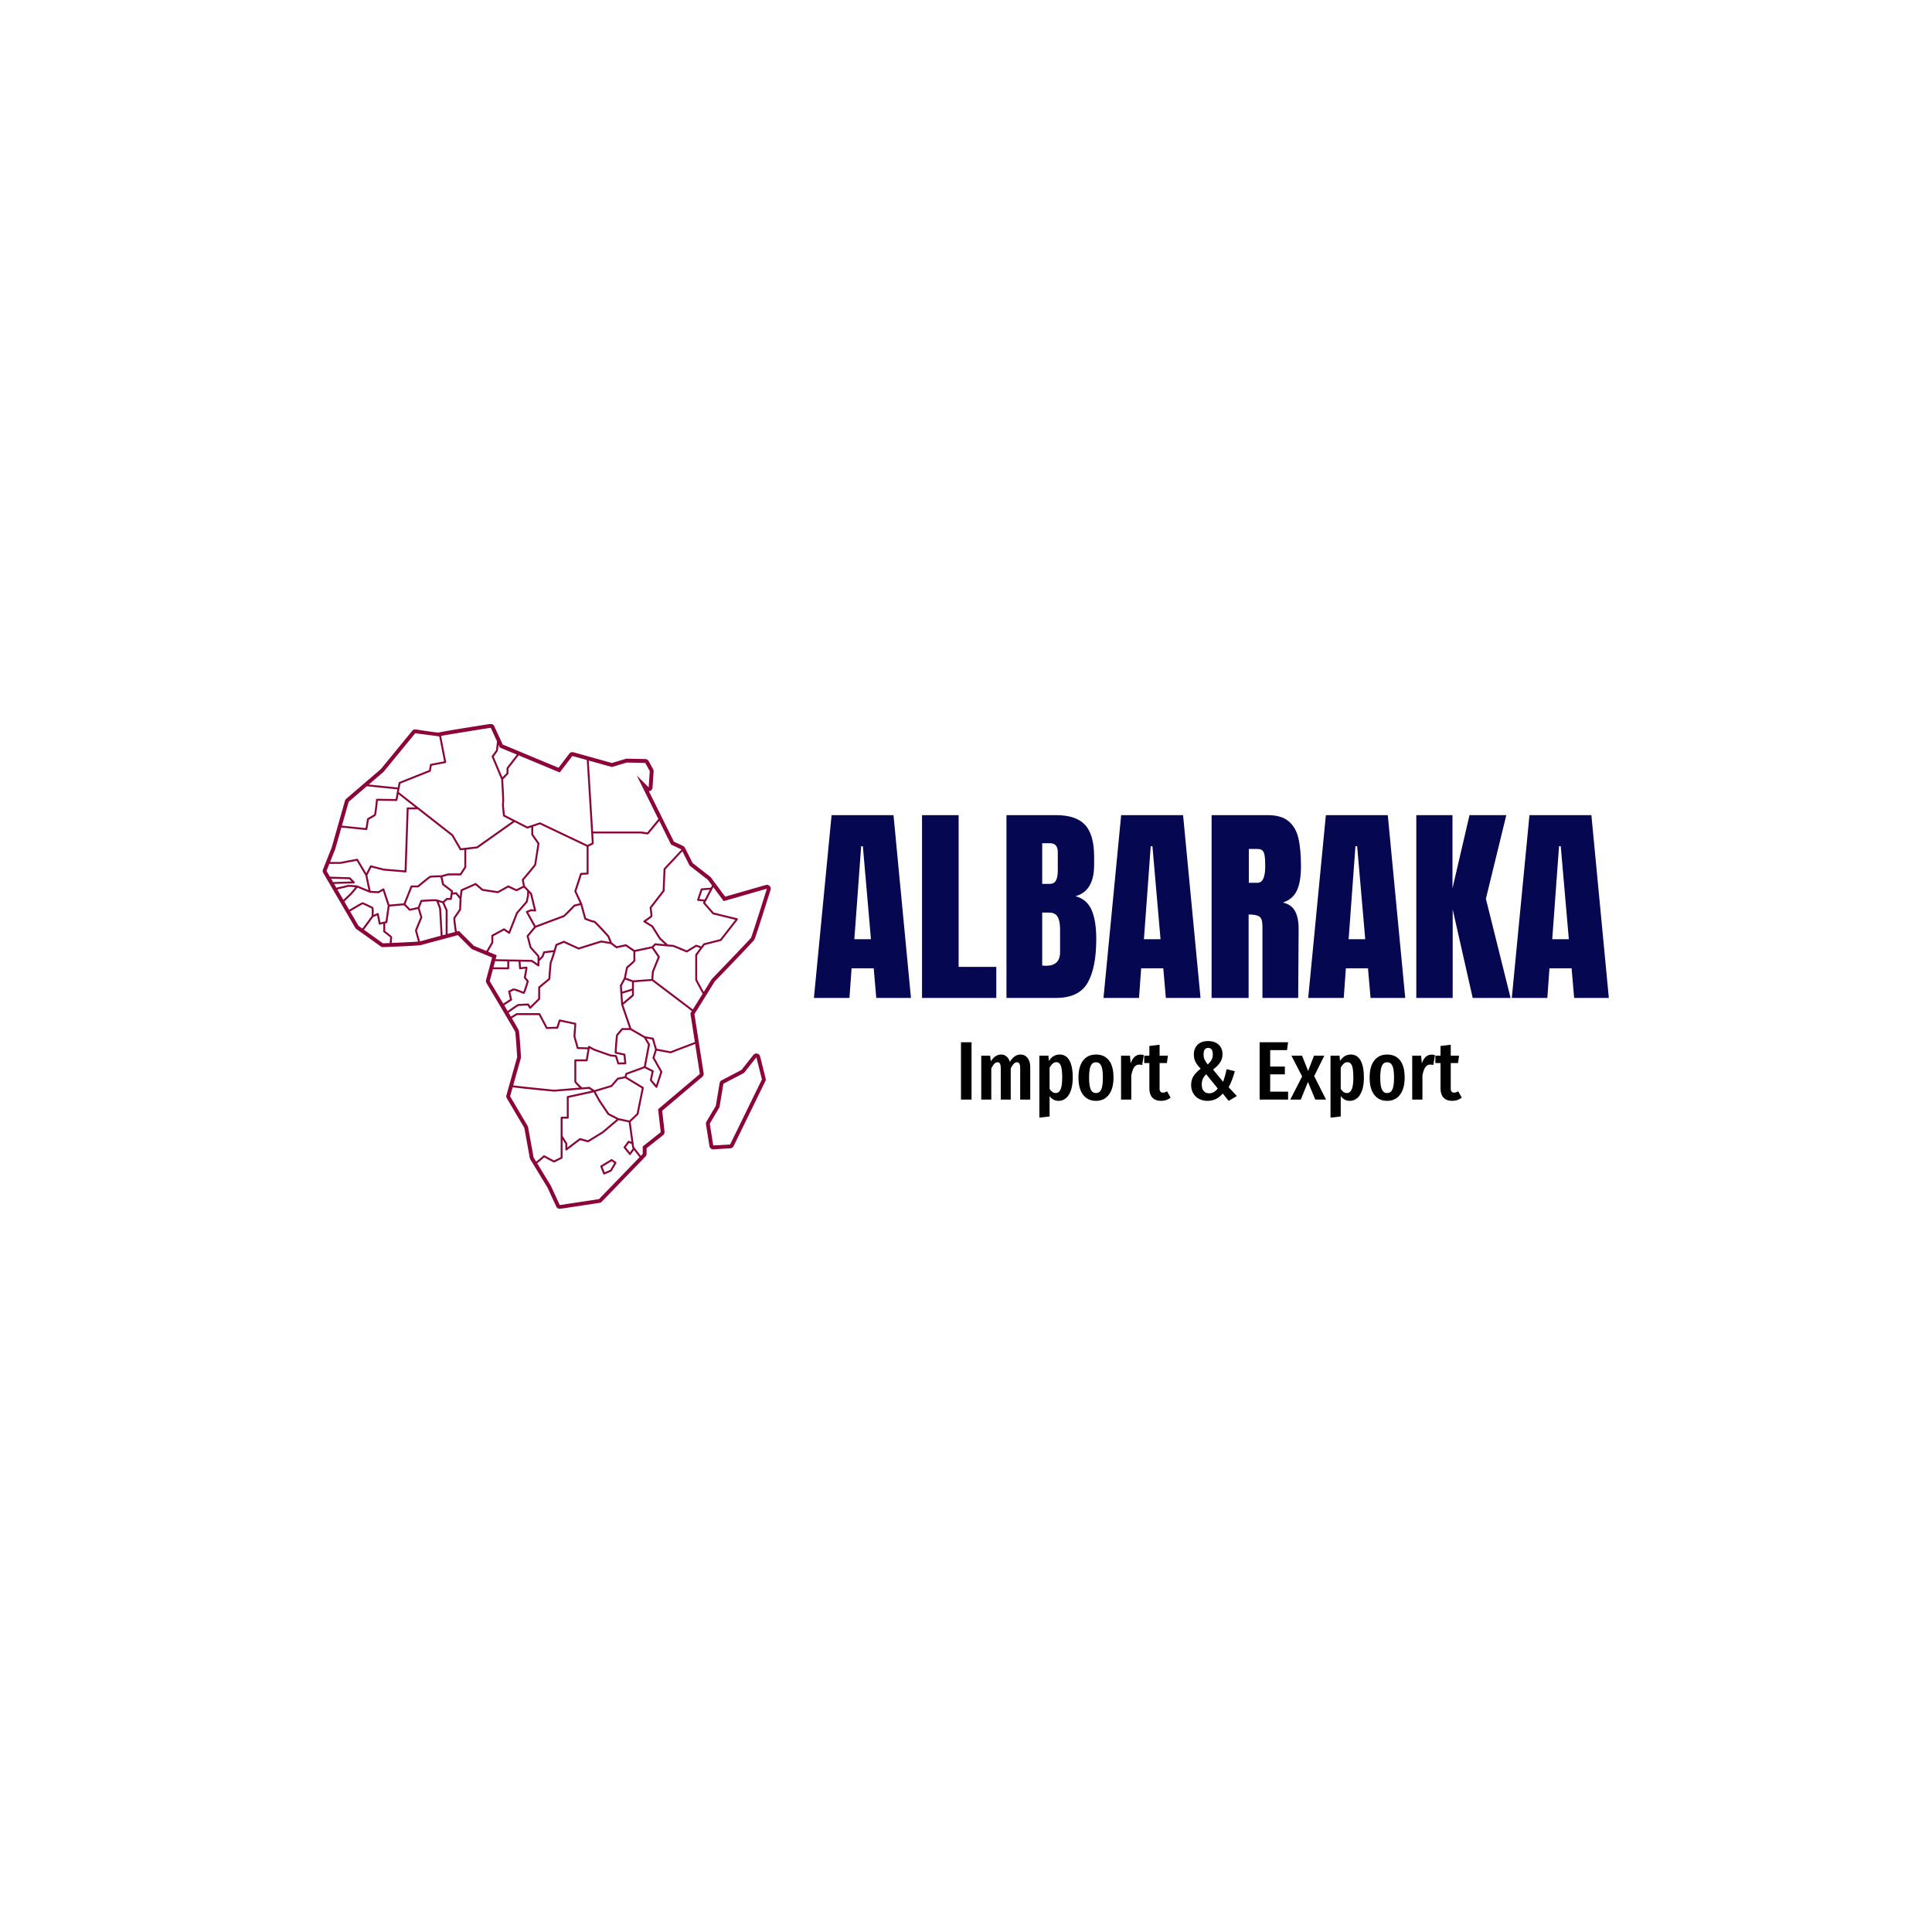 <svg xmlns="http://www.w3.org/2000/svg" version="1.1" xmlns:xlink="http://www.w3.org/1999/xlink" xmlns:svgjs="http://svgjs.dev/svgjs" width="1500" height="1500" viewBox="0 0 1500 1500"><rect width="1500" height="1500" fill="#ffffff"></rect><g transform="matrix(0.667,0,0,0.667,249.514,562.196)"><svg viewBox="0 0 396 149" data-background-color="#ffffff" preserveAspectRatio="xMidYMid meet" height="564" width="1500" xmlns="http://www.w3.org/2000/svg" xmlns:xlink="http://www.w3.org/1999/xlink"><g id="tight-bounds" transform="matrix(1,0,0,1,0.269,-0.062)"><svg viewBox="0 0 395.52 149.127" height="149.127" width="395.52"><g><svg viewBox="0 0 639.886 241.263" height="149.127" width="395.52"><g transform="matrix(1,0,0,1,244.366,45.384)"><svg viewBox="0 0 395.52 150.496" height="150.496" width="395.52"><g id="textblocktransform"><svg viewBox="0 0 395.52 150.496" height="150.496" width="395.52" id="textblock"><g><svg viewBox="0 0 395.52 90.94" height="90.94" width="395.52"><g transform="matrix(1,0,0,1,0,0)"><svg width="395.52" viewBox="0.75 -42.95 186.78 42.95" height="90.94" data-palette-color="#050750"><path d="M9.1 0L0.75 0 4.9-42.95 19.45-42.95 23.55 0 15.4 0 14.8-6.95 9.6-6.95 9.1 0ZM11.85-35.65L10.25-13.8 14.15-13.8 12.25-35.65 11.85-35.65ZM43.6 0L26.15 0 26.15-42.95 34.75-42.95 34.75-7.3 43.6-7.3 43.6 0ZM45.99 0L45.99-42.95 57.64-42.95Q62.34-42.95 64.47-40.65 66.59-38.35 66.59-33.15L66.59-33.15 66.59-31.25Q66.59-25.1 62.2-23.9L62.2-23.9Q64.89-23.2 66-20.65 67.09-18.1 67.09-13.9L67.09-13.9Q67.09-7.05 65.05-3.53 63 0 57.64 0L57.64 0 45.99 0ZM54.39-26.8L56.14-26.8Q57.24-26.8 57.64-27.63 58.05-28.45 58.05-29.95L58.05-29.95 58.05-34.25Q58.05-36.35 56.2-36.35L56.2-36.35 54.39-36.35 54.39-26.8ZM55.24-7.55Q58.59-7.55 58.59-10.75L58.59-10.75 58.59-16.1Q58.59-18.05 58.02-19.05 57.45-20.05 55.99-20.05L55.99-20.05 54.39-20.05 54.39-7.6 55.24-7.55ZM77.14 0L68.79 0 72.94-42.95 87.49-42.95 91.59 0 83.44 0 82.84-6.95 77.64-6.95 77.14 0ZM79.89-35.65L78.29-13.8 82.19-13.8 80.29-35.65 79.89-35.65ZM94.19 0L94.19-42.95 107.39-42.95Q110.54-42.95 112.27-41.53 113.99-40.1 114.59-37.52 115.19-34.95 115.19-30.95L115.19-30.95Q115.19-27.3 114.24-25.25 113.29-23.2 110.94-22.4L110.94-22.4Q112.89-22 113.77-20.45 114.64-18.9 114.64-16.25L114.64-16.25 114.54 0 106.14 0 106.14-16.8Q106.14-18.6 105.44-19.1 104.74-19.6 102.89-19.6L102.89-19.6 102.89 0 94.19 0ZM102.94-27.05L104.99-27.05Q106.79-27.05 106.79-30.95L106.79-30.95Q106.79-32.65 106.64-33.5 106.49-34.35 106.09-34.68 105.69-35 104.94-35L104.94-35 102.94-35 102.94-27.05ZM125.24 0L116.89 0 121.04-42.95 135.59-42.95 139.69 0 131.54 0 130.94-6.95 125.74-6.95 125.24 0ZM127.99-35.65L126.39-13.8 130.29-13.8 128.39-35.65 127.99-35.65ZM150.84 0L142.29 0 142.29-42.95 150.79-42.95 150.79-25.75 154.79-42.95 163.44-42.95 158.64-23.3 164.44 0 155.54 0 150.84-20.8 150.84 0ZM173.08 0L164.73 0 168.88-42.95 183.43-42.95 187.53 0 179.38 0 178.78-6.95 173.58-6.95 173.08 0ZM175.83-35.65L174.23-13.8 178.13-13.8 176.23-35.65 175.83-35.65Z" opacity="1" transform="matrix(1,0,0,1,0,0)" fill="#050750" class="wordmark-text-0" data-fill-palette-color="primary" id="text-0"></path></svg></g></svg></g><g transform="matrix(1,0,0,1,73.171,112.409)"><svg viewBox="0 0 249.178 38.087" height="38.087" width="249.178"><g transform="matrix(1,0,0,1,0,0)"><svg width="249.178" viewBox="3 -35.25 301.56 46.1" height="38.087" data-palette-color="#000000"><path d="M3-34.55L9.35-34.55 9.35 0 3 0 3-34.55ZM38.85-27.15Q41.5-27.15 43.1-25.1 44.7-23.05 44.7-19.6L44.7-19.6 44.7 0 38.65 0 38.65-18.95Q38.65-20.85 38.15-21.68 37.65-22.5 36.7-22.5L36.7-22.5Q34.75-22.5 32.95-18.8L32.95-18.8 32.95 0 26.95 0 26.95-18.95Q26.95-22.5 25.05-22.5L25.05-22.5Q23-22.5 21.25-18.8L21.25-18.8 21.25 0 15.2 0 15.2-26.45 20.55-26.45 20.95-23.05Q23.55-27.15 27.2-27.15L27.2-27.15Q29.05-27.15 30.4-26 31.75-24.85 32.45-22.75L32.45-22.75Q35.1-27.15 38.85-27.15L38.85-27.15ZM62.4-27.15Q66.3-27.15 68.3-23.58 70.3-20 70.3-13.3L70.3-13.3Q70.3-6.8 68.02-3.03 65.75 0.75 61.7 0.75L61.7 0.75Q58.5 0.75 56.35-2.1L56.35-2.1 56.35 10.15 50.2 10.85 50.2-26.45 55.65-26.45 55.9-23.25Q57.2-25.25 58.8-26.2 60.4-27.15 62.4-27.15L62.4-27.15ZM60.05-3.95Q61.95-3.95 62.95-6.13 63.95-8.3 63.95-13.25L63.95-13.25Q63.95-18.45 63.1-20.5 62.25-22.55 60.45-22.55L60.45-22.55Q58.15-22.55 56.35-19.25L56.35-19.25 56.35-6.45Q57.95-3.95 60.05-3.95L60.05-3.95ZM84.29-27.15Q89.29-27.15 92.07-23.65 94.84-20.15 94.84-13.25L94.84-13.25Q94.84-6.65 92.04-2.95 89.24 0.75 84.29 0.75L84.29 0.75Q79.34 0.75 76.54-2.88 73.74-6.5 73.74-13.25L73.74-13.25Q73.74-19.95 76.54-23.55 79.34-27.15 84.29-27.15L84.29-27.15ZM84.29-22.5Q82.14-22.5 81.14-20.38 80.14-18.25 80.14-13.25L80.14-13.25Q80.14-8.2 81.14-6.08 82.14-3.95 84.29-3.95L84.29-3.95Q86.44-3.95 87.44-6.08 88.44-8.2 88.44-13.25L88.44-13.25Q88.44-18.3 87.44-20.4 86.44-22.5 84.29-22.5L84.29-22.5ZM111.04-27.1Q112.19-27.1 113.09-26.75L113.09-26.75 112.09-20.85Q111.09-21.1 110.24-21.1L110.24-21.1Q108.34-21.1 107.24-19.45 106.14-17.8 105.54-14.55L105.54-14.55 105.54 0 99.39 0 99.39-26.45 104.74-26.45 105.19-21.85Q107.04-27.1 111.04-27.1L111.04-27.1ZM127.09-5L129.24-1.2Q126.79 0.75 123.49 0.75L123.49 0.75Q120.04 0.75 118.24-1.23 116.44-3.2 116.44-6.6L116.44-6.6 116.44-22 113.34-22 113.34-26.45 116.44-26.45 116.44-32.3 122.59-33.05 122.59-26.45 127.59-26.45 126.99-22 122.59-22 122.59-6.6Q122.59-4.2 124.64-4.2L124.64-4.2Q125.29-4.2 125.79-4.38 126.29-4.55 127.09-5L127.09-5ZM151.78-35.25Q155.83-35.25 158.16-33.08 160.48-30.9 160.48-27.35L160.48-27.35Q160.48-24.5 159.03-22.35 157.58-20.2 154.78-18.1L154.78-18.1 160.88-10.7Q162.23-14.65 162.93-18.35L162.93-18.35 167.88-17.1Q166.38-11.45 164.18-7.45L164.18-7.45 169.13-2.15 164.18 0.75 160.63-3.65Q158.68-1.4 156.43-0.33 154.18 0.75 151.43 0.75L151.43 0.75Q148.58 0.75 146.33-0.45 144.08-1.65 142.83-3.83 141.58-6 141.58-8.8L141.58-8.8Q141.58-11.85 142.96-14.08 144.33-16.3 147.33-18.6L147.33-18.6Q145.03-21 144.13-22.88 143.23-24.75 143.23-27.25L143.23-27.25Q143.23-30.75 145.43-33 147.63-35.25 151.78-35.25L151.78-35.25ZM151.88-31.15Q149.08-31.15 149.08-27.25L149.08-27.25Q149.08-25.5 149.63-24.23 150.18-22.95 151.58-21.15L151.58-21.15Q153.23-22.7 153.93-24 154.63-25.3 154.63-27.2L154.63-27.2Q154.63-31.15 151.88-31.15L151.88-31.15ZM150.68-15.25Q149.23-13.95 148.61-12.48 147.98-11 147.98-9L147.98-9Q147.98-6.5 149.18-5.15 150.38-3.8 152.43-3.8L152.43-3.8Q153.98-3.8 155.23-4.53 156.48-5.25 157.63-6.7L157.63-6.7 150.68-15.25ZM182.83-34.55L199.98-34.55 199.33-29.8 189.18-29.8 189.18-19.9 198.03-19.9 198.03-15.2 189.18-15.2 189.18-4.8 199.98-4.8 199.98 0 182.83 0 182.83-34.55ZM221.78-26.45L215.68-14.15 222.83 0 216.33 0 211.93-10.65 207.63 0 201.28 0 208.43-13.95 201.98-26.45 208.38-26.45 212.03-17.25 215.58-26.45 221.78-26.45ZM237.72-27.15Q241.62-27.15 243.62-23.58 245.62-20 245.62-13.3L245.62-13.3Q245.62-6.8 243.35-3.03 241.07 0.75 237.02 0.75L237.02 0.75Q233.82 0.75 231.67-2.1L231.67-2.1 231.67 10.15 225.52 10.85 225.52-26.45 230.97-26.45 231.22-23.25Q232.52-25.25 234.12-26.2 235.72-27.15 237.72-27.15L237.72-27.15ZM235.37-3.95Q237.27-3.95 238.27-6.13 239.27-8.3 239.27-13.25L239.27-13.25Q239.27-18.45 238.42-20.5 237.57-22.55 235.77-22.55L235.77-22.55Q233.47-22.55 231.67-19.25L231.67-19.25 231.67-6.45Q233.27-3.95 235.37-3.95L235.37-3.95ZM259.62-27.15Q264.62-27.15 267.39-23.65 270.17-20.15 270.17-13.25L270.17-13.25Q270.17-6.65 267.37-2.95 264.57 0.75 259.62 0.75L259.62 0.75Q254.67 0.75 251.87-2.88 249.07-6.5 249.07-13.25L249.07-13.25Q249.07-19.95 251.87-23.55 254.67-27.15 259.62-27.15L259.62-27.15ZM259.62-22.5Q257.47-22.5 256.47-20.38 255.47-18.25 255.47-13.25L255.47-13.25Q255.47-8.2 256.47-6.08 257.47-3.95 259.62-3.95L259.62-3.95Q261.77-3.95 262.77-6.08 263.77-8.2 263.77-13.25L263.77-13.25Q263.77-18.3 262.77-20.4 261.77-22.5 259.62-22.5L259.62-22.5ZM286.37-27.1Q287.52-27.1 288.42-26.75L288.42-26.75 287.42-20.85Q286.42-21.1 285.57-21.1L285.57-21.1Q283.67-21.1 282.57-19.45 281.47-17.8 280.87-14.55L280.87-14.55 280.87 0 274.72 0 274.72-26.45 280.07-26.45 280.52-21.85Q282.37-27.1 286.37-27.1L286.37-27.1ZM302.42-5L304.56-1.2Q302.12 0.75 298.81 0.75L298.81 0.75Q295.37 0.75 293.56-1.23 291.77-3.2 291.77-6.6L291.77-6.6 291.77-22 288.67-22 288.67-26.45 291.77-26.45 291.77-32.3 297.92-33.05 297.92-26.45 302.92-26.45 302.31-22 297.92-22 297.92-6.6Q297.92-4.2 299.97-4.2L299.97-4.2Q300.62-4.2 301.12-4.38 301.62-4.55 302.42-5L302.42-5Z" opacity="1" transform="matrix(1,0,0,1,0,0)" fill="#000000" class="slogan-text-1" data-fill-palette-color="secondary" id="text-1"></path></svg></g></svg></g></svg></g></svg></g><g><svg viewBox="0 0 222.897 241.263" height="241.263" width="222.897"><g><svg xmlns="http://www.w3.org/2000/svg" xmlns:xlink="http://www.w3.org/1999/xlink" version="1.1" x="0" y="0" viewBox="20.58 18.563 58.138 62.928" enable-background="new 0 0 100 100" xml:space="preserve" height="241.263" width="222.897" class="icon-icon-0" data-fill-palette-color="accent" id="icon-0"><g fill="#8b053a" data-fill-palette-color="accent"><path d="M77.34 61.709A0.5 0.5 0 0 0 76.463 61.521L74.924 63.463 72.348 64.812A0.5 0.5 0 0 0 72.086 65.172L71.591 68.129 70.377 70.176A0.5 0.5 0 0 0 70.313 70.509L70.764 73.345C70.81 73.633 71.095 73.803 71.287 73.765L73.478 73.636A0.5 0.5 0 0 0 73.898 73.357L78.023 64.914A0.5 0.5 0 0 0 78.058 64.573zM73.45 73.137L71.259 73.266 70.809 70.43 72.069 68.302 72.58 65.253 75.251 63.856 76.856 61.831 77.576 64.694z" fill="#8b053a" data-fill-palette-color="accent"></path><path d="M78.081 39.465L72.807 40.981 70.952 38.486A0.5 0.5 0 0 0 70.858 38.39L68.584 36.617 67.581 34.628A0.5 0.5 0 0 0 67.347 34.401L66.152 33.839 62.908 27.296A0.5 0.5 0 0 0 63.381 26.83L63.522 24.718A0.5 0.5 0 0 0 63.461 24.444L62.877 23.383A0.5 0.5 0 0 0 62.449 23.124L60.056 23.075H60.045A0.5 0.5 0 0 0 59.901 23.096L58.106 23.634 53.112 22.242A0.5 0.5 0 0 0 52.581 22.421L51.181 24.254 43.936 21.237 42.841 18.854A0.5 0.5 0 0 0 42.309 18.569C38.009 19.244 36.449 19.512 35.852 19.638L35.606 19.683C35.195 19.67 33.609 19.431 32.671 19.278A0.5 0.5 0 0 0 32.203 19.454L28.118 24.435 23.628 28.285A0.5 0.5 0 0 0 23.473 28.528L21.739 34.626 20.615 37.455A0.5 0.5 0 0 0 20.648 37.891L24.8 45.017A0.5 0.5 0 0 0 24.941 45.172L28.111 47.437A0.5 0.5 0 0 0 28.402 47.53H28.422C33.228 47.337 33.364 47.274 33.473 47.224 33.613 47.177 38.097 45.981 38.114 45.976L39.844 47.706A0.5 0.5 0 0 0 40.007 47.815L42.565 48.872 41.777 51.799A0.5 0.5 0 0 0 41.831 52.188C42.538 53.362 45.486 58.341 45.557 58.503 45.602 58.698 45.726 60.326 45.815 61.799L44.419 66.744A0.5 0.5 0 0 0 44.47 67.134L46.745 70.988 47.453 74.892A0.5 0.5 0 0 0 47.518 75.064L49.743 78.714 50.891 81.201C50.973 81.38 51.151 81.491 51.344 81.491 51.404 81.491 56.45 80.72 56.51 80.712A0.5 0.5 0 0 0 56.794 80.566L62.466 74.702A0.5 0.5 0 0 0 62.608 74.353V73.628L64.754 71.927A0.5 0.5 0 0 0 64.941 71.48L64.632 68.763 69.842 64.359A0.5 0.5 0 0 0 70.013 63.9L68.818 56.222 71.463 51.976C74.758 48.559 76.481 46.742 76.585 46.574 76.625 46.509 76.747 46.312 78.697 40.088A0.5 0.5 0 0 0 78.081 39.465M68.188 36.945L70.55 38.786 71.1 39.525 70.952 39.812 69.745 39.905A0.12 0.12 0 0 0 69.636 39.989L69.174 41.356A0.125 0.125 0 0 0 69.278 41.52L70.02 41.602 69.953 41.733A0.125 0.125 0 0 0 69.97 41.873L71.161 43.236C71.178 43.256 71.201 43.269 71.225 43.276L74.118 43.981 72.159 46.494 70.034 47.038A0.12 0.12 0 0 0 69.965 47.085L69.706 47.434 69.09 47.225A0.12 0.12 0 0 0 68.986 47.237L67.816 47.953C66.246 47.273 66.005 47.208 65.933 47.222A7 7 0 0 1 65.366 47.187C64.716 46.58 64.535 46.421 64.478 46.377 64.394 46.271 63.812 45.341 63.457 44.769A0.13 0.13 0 0 0 63.416 44.728L62.542 44.188C63.028 43.852 63.292 43.655 63.33 43.602 63.36 43.559 63.405 43.495 63.258 42.452L64.92 40.294A0.12 0.12 0 0 0 64.946 40.223L65.061 37.445 67.256 35.097zM70.814 40.072L70.142 41.365 69.458 41.289 69.845 40.147zM65.781 34.219L67.134 34.855 67.139 34.863 64.843 37.315A0.13 0.13 0 0 0 64.813 37.391L64.698 40.172 63.028 42.34A0.12 0.12 0 0 0 63.004 42.434C63.064 42.848 63.118 43.337 63.112 43.468 63.012 43.552 62.61 43.839 62.244 44.09A0.126 0.126 0 0 0 62.249 44.3L63.26 44.925C64.263 46.542 64.296 46.56 64.324 46.573 64.368 46.605 64.677 46.889 64.959 47.151 64.551 47.114 64.094 47.07 63.737 47.035A0.13 0.13 0 0 0 63.635 47.073L63.287 47.432 61.048 47.898 59.989 47.178A0.13 0.13 0 0 0 59.892 47.159L58.74 47.412 58.115 46.934 57.763 46.078A0.1 0.1 0 0 0 57.741 46.042C55.986 44.088 55.861 44.085 55.802 44.084A0.2 0.2 0 0 0 55.749 44.093C55.631 44.083 55.162 43.916 54.755 43.751L54.246 41.89C54.244 41.883 54.236 41.88 54.232 41.873L54.238 41.871 53.497 40.273 54.189 38.15 54.962 38.105A0.126 0.126 0 0 0 55.08 37.98V34.483C55.709 34.176 55.715 34.167 55.739 34.124 55.751 34.102 55.757 34.086 55.68 32.779L61.817 32.778 62.735 32.903 62.752 32.904A0.13 0.13 0 0 0 62.849 32.859C63.538 32.035 63.974 31.508 64.263 31.152zM59.448 53.305L59.396 52.549 59.837 51.736 60.716 52.056 60.713 52.919zM60.713 53.182L60.711 53.725 59.545 54.714 59.465 53.561zM59.924 51.501L60.188 50.235C61.188 49.401 61.172 49.308 61.161 49.235A26 26 0 0 1 61.145 48.133L63.293 47.686 64.064 48.808 63.304 50.682A0.1 0.1 0 0 0 63.295 50.721L63.23 51.667 60.859 51.843zM48.672 48.628L47.657 47.488 47.306 46.126 48.227 45.01A426 426 0 0 1 51.874 43.641C51.914 43.631 52.005 43.607 53.307 42.254L54.035 42.073 54.528 43.876C54.538 43.913 54.565 43.944 54.6 43.959 55.371 44.273 55.658 44.343 55.778 44.341 55.971 44.486 56.807 45.379 57.54 46.193L57.81 46.853 56.74 46.674A0.1 0.1 0 0 0 56.681 46.678L53.799 47.577 51.927 46.721A0.13 0.13 0 0 0 51.827 46.719L50.854 47.121A0.12 0.12 0 0 0 50.783 47.202C50.713 47.44 50.639 47.686 50.567 47.922L49.3 48.074A0.13 0.13 0 0 0 49.198 48.153L48.995 48.683 48.704 48.979V48.711A0.12 0.12 0 0 0 48.672 48.628M47.735 40.562A0.1 0.1 0 0 0 47.703 40.505L46.824 39.591 46.676 38.826C48.279 36.957 48.285 36.865 48.288 36.816 48.296 36.73 48.541 35.15 48.705 34.109A0.12 0.12 0 0 0 48.684 34.019L47.896 32.876V31.891L48.763 31.598 54.828 34.48V37.858L54.088 37.901A0.12 0.12 0 0 0 53.977 37.987L53.243 40.237A0.13 0.13 0 0 0 53.248 40.329L53.946 41.835 53.212 42.018A0.13 0.13 0 0 0 53.151 42.053C52.565 42.664 51.889 43.346 51.813 43.397 51.718 43.421 48.981 44.456 48.209 44.748L47.252 43.021 47.633 42.868 48.143 42.903C48.208 42.922 48.295 42.84 48.273 42.749zM46.57 39.581L45.729 40.011 44.714 39.539A0.12 0.12 0 0 0 44.601 39.543L43.29 40.27 41.374 39.979 40.499 39.244A0.12 0.12 0 0 0 40.368 39.225L38.542 40.038A0.12 0.12 0 0 0 38.469 40.138L38.38 40.915 37.989 40.449A0.13 0.13 0 0 0 37.88 40.405L37.468 40.45 37.492 40.299A0.13 0.13 0 0 0 37.445 40.18C37.035 39.866 36.428 39.399 36.307 39.303A5 5 0 0 1 36.248 39.027 5 5 0 0 0 36.108 38.428L36.895 38.216H38.472A0.12 0.12 0 0 0 38.576 38.159L39.189 37.221A0.13 0.13 0 0 0 39.21 37.153V34.878L40.631 34.714A0.1 0.1 0 0 0 40.689 34.692L45.478 31.304 47.086 32.126A0.12 0.12 0 0 0 47.183 32.133L47.648 31.976V32.915C47.648 32.94 47.656 32.965 47.67 32.986L48.452 34.119C48.388 34.53 48.076 36.52 48.044 36.774 47.945 36.944 47.021 38.042 46.449 38.709A0.13 0.13 0 0 0 46.421 38.814zM32.876 29.651V29.622L37.302 33.082 38.362 34.901A0.12 0.12 0 0 0 38.47 34.963L38.484 34.962 38.958 34.907V37.116L38.403 37.966H36.877A0.1 0.1 0 0 0 36.844 37.97L35.905 38.223C35.641 38.19 34.606 38.249 34.495 38.282 34.382 38.316 33.578 38.971 32.91 39.528H32.104A0.13 0.13 0 0 0 31.988 39.607L31.091 41.849 29.239 42.009 28.577 39.99A0.13 0.13 0 0 0 28.503 39.912 0.12 0.12 0 0 0 28.395 39.921L27.791 40.275C27.382 40.258 26.937 40.237 26.801 40.231A75 75 0 0 1 26.373 38.208L26.894 37.187 28.472 37.59 31.32 37.832A0.12 0.12 0 0 0 31.414 37.801 0.12 0.12 0 0 0 31.456 37.712L31.729 29.651zM32.187 39.779H32.954C32.983 39.779 33.012 39.769 33.034 39.75 33.706 39.19 34.475 38.568 34.565 38.522 34.674 38.493 35.648 38.444 35.853 38.464 35.9 38.567 35.967 38.905 36 39.075 36.062 39.39 36.073 39.433 36.119 39.474 36.161 39.512 36.957 40.122 37.231 40.332L37.1 41.154H36.692A0.12 0.12 0 0 0 36.609 41.186L36.172 41.577 35.443 41.348 35.442 41.35C35.333 41.314 34.964 41.293 33.374 41.405A0.13 0.13 0 0 0 33.267 41.483L32.928 42.329 31.915 42.55 31.323 41.938zM58.111 24.156L60.044 23.576 62.438 23.625 63.022 24.686 62.88 26.798 61.333 25.251 64.135 30.901C63.743 31.386 63.143 32.111 62.697 32.644L61.832 32.527H55.664C55.581 31.116 55.417 28.431 55.103 23.318zM51.344 24.865L52.979 22.726 54.848 23.247C55.074 26.91 55.46 33.247 55.5 33.992 55.396 34.046 55.17 34.159 54.953 34.265L48.825 31.353A0.12 0.12 0 0 0 48.731 31.347L47.151 31.881 44.224 30.385C44.142 29.719 44.075 28.993 44.098 28.888H44.097C44.143 28.749 44.147 28.214 43.991 25.762L44.652 25.075A0.13 0.13 0 0 0 44.687 24.989V24.356L46.01 22.644zM43.312 22.04L43.4 21.273 43.562 21.625 45.769 22.544 44.461 24.236A0.13 0.13 0 0 0 44.435 24.313V24.938L43.903 25.491 42.769 22.808 43.289 22.1A0.1 0.1 0 0 0 43.312 22.04M42.386 19.064L43.2 20.835 43.068 21.978 42.527 22.717A0.13 0.13 0 0 0 42.512 22.84L43.739 25.743C43.808 26.823 43.902 28.561 43.871 28.785 43.829 28.884 43.825 29.198 43.983 30.48 43.988 30.522 44.013 30.557 44.05 30.576L45.224 31.176 40.568 34.47 38.536 34.704 37.505 32.935A0.1 0.1 0 0 0 37.474 32.899L30.456 27.412 30.673 26.304 34.532 24.766A0.13 0.13 0 0 0 34.609 24.672L34.732 23.98 36.502 23.642A0.125 0.125 0 0 0 36.601 23.495L35.945 20.123C37.077 19.898 42.386 19.064 42.386 19.064M28.476 24.789L32.589 19.774S35.686 20.184 35.7 20.18L36.331 23.422 34.6 23.753A0.125 0.125 0 0 0 34.5 23.854L34.375 24.562 30.518 26.099A0.12 0.12 0 0 0 30.442 26.191L30.32 26.812 26.563 26.429zM23.953 28.667L26.302 26.653 30.273 27.058 30.198 27.44 30.199 27.443H30.198L30.048 28.312 27.627 28.277H27.625A0.126 0.126 0 0 0 27.5 28.389C27.417 29.219 27.303 30.137 27.251 30.302 27.157 30.368 26.759 30.596 26.4 30.793A0.13 0.13 0 0 0 26.337 30.883L26.146 32.079 23.074 31.763zM22.213 34.79L23.004 32.007 26.237 32.34H26.25A0.126 0.126 0 0 0 26.374 32.235L26.574 30.983C26.811 30.853 27.357 30.548 27.435 30.475 27.475 30.438 27.549 30.371 27.737 28.529L30.15 28.564H30.152A0.125 0.125 0 0 0 30.275 28.46L30.408 27.692 32.596 29.403H31.607A0.125 0.125 0 0 0 31.482 29.524L31.209 37.574 28.513 37.346 26.859 36.921A0.12 0.12 0 0 0 26.716 36.985L26.233 37.932 25.157 36.124A0.12 0.12 0 0 0 25.026 36.065L22.874 36.477 21.541 36.479zM21.662 38.643L24.03 38.715 24.328 39.014 21.918 39.082zM22.061 39.325L24.625 39.256A0.125 0.125 0 0 0 24.71 39.042L24.172 38.503A0.13 0.13 0 0 0 24.088 38.466L21.514 38.387 21.08 37.641 21.443 36.726 22.899 36.722 24.988 36.325 26.124 38.234C26.339 39.301 26.453 39.846 26.52 40.128L25.098 39.537C25.085 39.531 25.074 39.547 25.061 39.546L25.063 39.527C23.899 39.411 23.8 39.461 23.772 39.476 23.692 39.508 22.969 39.674 22.345 39.813zM22.478 40.043C23.065 39.912 23.802 39.744 23.867 39.709 23.945 39.691 24.368 39.718 24.803 39.757L24.188 40.501C24.007 40.673 23.552 41.108 23.262 41.388zM23.391 41.611C23.633 41.377 24.054 40.974 24.371 40.672L25.088 39.806 26.65 40.455C26.68 40.47 26.727 40.484 27.818 40.528 27.843 40.525 27.865 40.523 27.886 40.511L28.387 40.217 29.022 42.155 28.737 44.179 28.07 44.334 27.851 43.206A0.12 0.12 0 0 0 27.786 43.119 0.12 0.12 0 0 0 27.677 43.116L27.18 43.341C27.239 42.411 27.132 42.339 27.071 42.307 27.06 42.301 25.869 41.709 25.75 41.709 25.709 41.709 25.639 41.721 24.016 42.684zM25.23 44.768L24.142 42.899C24.766 42.529 25.575 42.055 25.756 41.965 25.938 42.035 26.731 42.412 26.924 42.511 26.958 42.631 26.949 43.095 26.919 43.495A83 83 0 0 1 25.721 45.119zM29.282 47L28.4 47.035 25.926 45.266C26.143 44.989 26.499 44.507 27.124 43.641L27.636 43.409 27.85 44.509A0.125 0.125 0 0 0 28.001 44.607L28.442 44.504V45.502C28.442 45.542 28.461 45.579 28.493 45.603 28.84 45.858 29.22 46.153 29.353 46.276 29.318 46.387 29.293 46.598 29.282 47M29.535 46.986C29.545 46.698 29.562 46.443 29.586 46.361 29.605 46.344 29.593 46.217 29.581 46.195 29.515 46.079 29.319 45.917 28.692 45.438V44.445L28.878 44.402A0.13 0.13 0 0 0 28.974 44.298L29.261 42.258 31.13 42.097 31.785 42.774C31.815 42.805 31.86 42.817 31.901 42.809L32.934 42.584 33.251 43.652C32.562 45.287 32.562 45.344 32.562 45.374 32.562 45.394 32.566 45.459 32.955 46.809 32.284 46.862 30.654 46.938 29.535 46.986M33.208 46.785A61 61 0 0 1 32.815 45.38C32.869 45.217 33.256 44.285 33.499 43.709A0.12 0.12 0 0 0 33.503 43.625L33.152 42.445 33.47 41.65C34.267 41.595 35.128 41.555 35.325 41.576 35.388 41.702 35.553 42.146 35.692 42.549L35.892 46.054C34.639 46.388 33.229 46.781 33.208 46.785M36.536 45.881L36.14 45.987 35.942 42.516A0.1 0.1 0 0 0 35.935 42.483C35.811 42.123 35.713 41.857 35.637 41.671L36.11 41.82 36.536 42.783zM36.788 45.815V42.757A0.1 0.1 0 0 0 36.777 42.706L36.354 41.75 36.741 41.405H37.207A0.125 0.125 0 0 0 37.331 41.3L37.426 40.707 37.84 40.662 38.343 41.262 38.285 42.616C37.98 43.073 37.635 43.577 37.582 43.633 37.538 43.68 37.468 43.758 37.739 45.563zM40.196 47.357L38.261 45.424 37.984 45.497C37.871 44.727 37.77 43.941 37.786 43.778 37.922 43.609 38.411 42.877 38.513 42.723A0.12 0.12 0 0 0 38.534 42.659L38.596 41.222 38.71 40.236 40.397 39.486 41.239 40.193A0.13 0.13 0 0 0 41.301 40.221L43.294 40.524A0.12 0.12 0 0 0 43.373 40.51L44.665 39.793 45.677 40.264A0.13 0.13 0 0 0 45.786 40.262L46.683 39.804 47.109 40.246 47.112 40.805 46.935 41.596 45.699 43.02A0.1 0.1 0 0 0 45.677 43.056L44.724 45.484 44.179 45.113A0.12 0.12 0 0 0 44.049 45.107L42.531 45.931A0.12 0.12 0 0 0 42.466 46.041V46.904L41.818 48.027zM42.05 48.124L42.698 47A0.13 0.13 0 0 0 42.715 46.937V46.115L44.101 45.363 44.712 45.779A0.13 0.13 0 0 0 44.819 45.795 0.13 0.13 0 0 0 44.898 45.721L45.9 43.168 47.143 41.736A0.13 0.13 0 0 0 47.171 41.681L47.358 40.832V40.505L47.5 40.653 47.99 42.642 47.622 42.617A0.1 0.1 0 0 0 47.567 42.625L47.028 42.841A0.126 0.126 0 0 0 46.965 43.018L48.001 44.89 47.075 46.012A0.12 0.12 0 0 0 47.05 46.123L47.425 47.576A0.13 0.13 0 0 0 47.453 47.628L48.456 48.755V49.669L47.779 49.208A0.1 0.1 0 0 0 47.711 49.187L43.02 49.099 43.159 48.582zM44.534 49.378V50.156C43.956 50.154 43.176 50.152 42.736 50.153L42.953 49.348zM42.256 51.934L42.669 50.402C43.097 50.4 44.007 50.403 44.659 50.406A0.127 0.127 0 0 0 44.784 50.281V49.382L45.999 49.405 46.066 50.29A0.125 0.125 0 0 0 46.206 50.404C46.457 50.372 46.732 50.341 46.889 50.327 46.853 50.549 46.765 51.019 46.681 51.443A0.13 0.13 0 0 0 46.706 51.546L47.057 51.986C46.892 52.531 46.701 53.111 46.612 53.314 46.281 53.169 45.366 52.789 45.227 52.929A4 4 0 0 1 44.733 53.164 0.126 0.126 0 0 0 44.66 53.308L44.885 54.287 44.006 54.857C43.111 53.354 42.256 51.934 42.256 51.934M44.135 55.073L45.095 54.451A0.125 0.125 0 0 0 45.149 54.318L44.927 53.355C45.094 53.282 45.271 53.2 45.359 53.14 45.561 53.167 46.492 53.517 46.581 53.568A0.15 0.15 0 0 0 46.702 53.588C46.769 53.567 46.853 53.538 47.315 51.997A0.12 0.12 0 0 0 47.293 51.883L46.938 51.436C47.186 50.18 47.176 50.169 47.119 50.111 47.069 50.06 47.057 50.047 46.306 50.14L46.251 49.41 47.67 49.437 48.512 50.01A0.125 0.125 0 0 0 48.707 49.906V49.333L49.194 48.837A0.1 0.1 0 0 0 49.221 48.795L49.407 48.312 50.49 48.182C50.317 48.747 50.166 49.214 50.116 49.317 50.04 49.413 49.991 49.81 49.87 51.596L48.588 52.655A0.12 0.12 0 0 0 48.543 52.751V54.199L47.525 55.203 47.34 54.905C47.316 54.866 47.273 54.839 47.228 54.846L45.941 54.909A0.13 0.13 0 0 0 45.879 54.929C45.209 55.363 44.819 55.64 44.583 55.828zM44.71 56.045C44.999 55.818 45.503 55.471 45.985 55.158L47.165 55.101 47.393 55.47A0.128 0.128 0 0 0 47.588 55.492L48.755 54.341A0.12 0.12 0 0 0 48.792 54.252V52.812L50.07 51.755A0.12 0.12 0 0 0 50.115 51.667C50.181 50.688 50.273 49.583 50.314 49.464H50.313C50.4 49.321 50.557 48.862 51.007 47.331L51.873 46.972 53.739 47.826A0.12 0.12 0 0 0 53.828 47.831L56.726 46.927 57.958 47.133 58.632 47.648A0.13 0.13 0 0 0 58.736 47.671L59.892 47.418 60.896 48.101C60.896 48.387 60.898 49.051 60.91 49.239 60.827 49.353 60.383 49.751 59.994 50.074A0.12 0.12 0 0 0 59.952 50.145L59.662 51.542 59.159 52.465A0.12 0.12 0 0 0 59.144 52.533L59.312 54.981C59.312 54.993 59.316 55.002 59.318 55.014L60.355 58.035H59.437V58.031A0.13 0.13 0 0 0 59.34 58.077C59.111 58.357 58.748 58.794 58.699 58.846 58.659 58.885 58.595 58.952 58.47 61.217A0.125 0.125 0 0 0 58.57 61.346L59.619 61.574 59.716 62.481 59.028 62.498 58.751 61.621A0.13 0.13 0 0 0 58.646 61.535L57.963 61.464 55.873 60.728 55.196 60.361C55.119 60.316 55.025 60.373 55.014 60.45L54.999 60.536 53.764 60.507 53.372 59.096 53.486 57.483A0.125 0.125 0 0 0 53.386 57.352L51.359 56.922A0.12 0.12 0 0 0 51.214 57.005L50.929 57.865 49.723 57.896 48.813 56.164A0.13 0.13 0 0 0 48.702 56.098H45.761A0.1 0.1 0 0 0 45.696 56.117L45.002 56.542zM63.393 61.954L64.391 63.726 63.842 65.409 63.293 64.758 63.533 63.653A0.13 0.13 0 0 0 63.468 63.514L62.51 63.028 63.044 60.182A0.13 0.13 0 0 0 63.029 60.096L62.613 59.391 63.329 59.514 63.705 60.824 63.383 61.858A0.12 0.12 0 0 0 63.393 61.954M62.789 60.182L62.259 63.004 59.936 63.854A0.13 0.13 0 0 0 59.86 63.938L59.756 64.301 58.853 64.475A0.12 0.12 0 0 0 58.783 64.516L57.98 65.442 55.834 66.086 55.244 65.683A0.1 0.1 0 0 0 55.163 65.662L54.235 65.739C53.93 65.444 53.514 65.03 53.485 64.974V62.349H54.832A0.124 0.124 0 0 0 54.955 62.245L55.229 60.663 55.77 60.955 57.907 61.706 58.536 61.774 58.817 62.664C58.835 62.717 58.887 62.765 58.94 62.751L59.856 62.73C59.926 62.73 59.984 62.673 59.979 62.592L59.858 61.459A0.12 0.12 0 0 0 59.759 61.351L58.727 61.127C58.778 60.189 58.852 59.17 58.895 59.004 58.996 58.892 59.369 58.439 59.496 58.284H60.495L62.278 59.313zM52.302 72.971L51.708 72.016V69.787H52.379A0.125 0.125 0 0 0 52.504 69.662V67.08L55.746 66.366 56.361 67.493 57.549 69.26A0.1 0.1 0 0 0 57.596 69.302L58.713 69.875 56.828 71.469 54.996 72.59 54 72.318A0.12 0.12 0 0 0 53.893 72.339L52.323 73.533V73.035A0.2 0.2 0 0 0 52.302 72.971M57.738 69.091L56.575 67.362 55.995 66.298 58.085 65.671A0.13 0.13 0 0 0 58.143 65.633L58.942 64.712 59.831 64.542 61.983 65.847 61.325 69.116 60.37 70.025 58.981 69.73zM46.316 61.857C46.317 61.859 46.124 58.635 46.02 58.326 45.988 58.23 45.621 57.592 45.129 56.754L45.797 56.346H48.628L49.539 58.079A0.13 0.13 0 0 0 49.65 58.146H49.653L51.026 58.109A0.12 0.12 0 0 0 51.141 58.023L51.417 57.187 53.229 57.57 53.122 59.097A0.1 0.1 0 0 0 53.126 59.138L53.548 60.659C53.564 60.712 53.611 60.749 53.666 60.751L54.956 60.781 54.727 62.094H53.36A0.126 0.126 0 0 0 53.235 62.219V64.969C53.235 65.018 53.244 65.133 53.887 65.762L50.614 66.033C48.83 65.858 46.282 65.598 45.298 65.47zM47.944 74.811L47.22 70.817 44.9 66.886 45.232 65.71C45.861 65.805 47.295 65.961 50.613 66.284L55.138 65.913 55.502 66.162 52.353 66.855A0.126 0.126 0 0 0 52.255 66.978V69.536H51.584A0.125 0.125 0 0 0 51.459 69.661V74.783L50.597 75.209 49.368 74.559A0.12 0.12 0 0 0 49.229 74.575L48.284 75.369zM56.436 80.227L51.344 81 50.184 78.486 48.414 75.583 49.324 74.818 50.534 75.46A0.13 0.13 0 0 0 50.648 75.462L51.638 74.973A0.12 0.12 0 0 0 51.707 74.862V72.49L52.069 73.073V73.787C52.069 73.884 52.181 73.951 52.27 73.887L53.993 72.577 54.981 72.846A0.14 0.14 0 0 0 55.079 72.831L56.972 71.671 58.97 69.984 60.294 70.265 60.638 72.792 60.329 72.67A0.13 0.13 0 0 0 60.183 72.712L59.65 73.43A0.125 0.125 0 0 0 59.652 73.582L60.349 74.457A0.125 0.125 0 0 0 60.547 74.453L60.976 73.863 61.687 74.796zM60.678 73.075L60.739 73.521A0.2 0.2 0 0 0 60.762 73.58L60.819 73.654 60.444 74.173 59.91 73.502 60.329 72.938zM69.518 63.986L64.106 68.56 64.444 71.542 62.108 73.394V74.361L61.864 74.614 60.981 73.455 60.54 70.206 61.526 69.268A0.12 0.12 0 0 0 61.561 69.203L62.246 65.809A0.13 0.13 0 0 0 62.188 65.677L60 64.352 60.081 64.067 62.359 63.233 63.267 63.694 63.035 64.766A0.13 0.13 0 0 0 63.06 64.872L63.793 65.742C63.859 65.816 63.979 65.792 64.008 65.7L64.644 63.752A0.13 0.13 0 0 0 64.633 63.652L63.636 61.879 63.92 60.965 65.699 61.301A0.1 0.1 0 0 0 65.766 61.295L68.911 60.092zM68.873 59.839L65.712 61.049 63.934 60.713 63.547 59.368A0.13 0.13 0 0 0 63.448 59.279L62.412 59.101 60.633 58.073 59.584 55.01 60.918 53.877A0.13 0.13 0 0 0 60.962 53.782L60.967 52.085 63.311 51.91 68.479 55.826 68.294 56.123zM68.613 55.613L63.478 51.722 63.545 50.755 64.322 48.838A0.12 0.12 0 0 0 64.309 48.72L63.51 47.56 63.772 47.29C65.418 47.453 65.839 47.473 65.958 47.468 66.08 47.49 66.981 47.865 67.774 48.209A0.13 0.13 0 0 0 67.889 48.2L69.063 47.481 69.548 47.646 68.947 48.457A0.12 0.12 0 0 0 68.923 48.531V51.782C68.922 51.802 68.927 51.822 68.938 51.84 69.444 52.802 69.723 53.305 69.882 53.576zM76.159 46.319C76.029 46.528 71.066 51.676 71.066 51.676L70.031 53.337A63 63 0 0 1 69.173 51.752V48.573L70.137 47.27 72.261 46.726A0.13 0.13 0 0 0 72.328 46.682L74.432 43.983A0.126 0.126 0 0 0 74.364 43.784L71.323 43.043 70.215 41.774 71.269 39.748 72.615 41.558 78.222 39.947C78.219 39.946 76.288 46.11 76.159 46.319" fill="#8b053a" data-fill-palette-color="accent"></path><path d="M58.15 75.059A0.13 0.13 0 0 0 58.013 75.055L56.665 75.868A0.125 0.125 0 0 0 56.612 76.02L56.979 76.958A0.125 0.125 0 0 0 57.145 77.028L58.028 76.641A0.13 0.13 0 0 0 58.087 76.588L58.681 75.573A0.125 0.125 0 0 0 58.644 75.408zM57.895 76.426L57.166 76.744 56.885 76.025 58.073 75.31 58.407 75.545z" fill="#8b053a" data-fill-palette-color="accent"></path></g></svg></g></svg></g></svg></g><defs></defs></svg><rect width="395.52" height="149.127" fill="none" stroke="none" visibility="hidden"></rect></g></svg></g></svg>